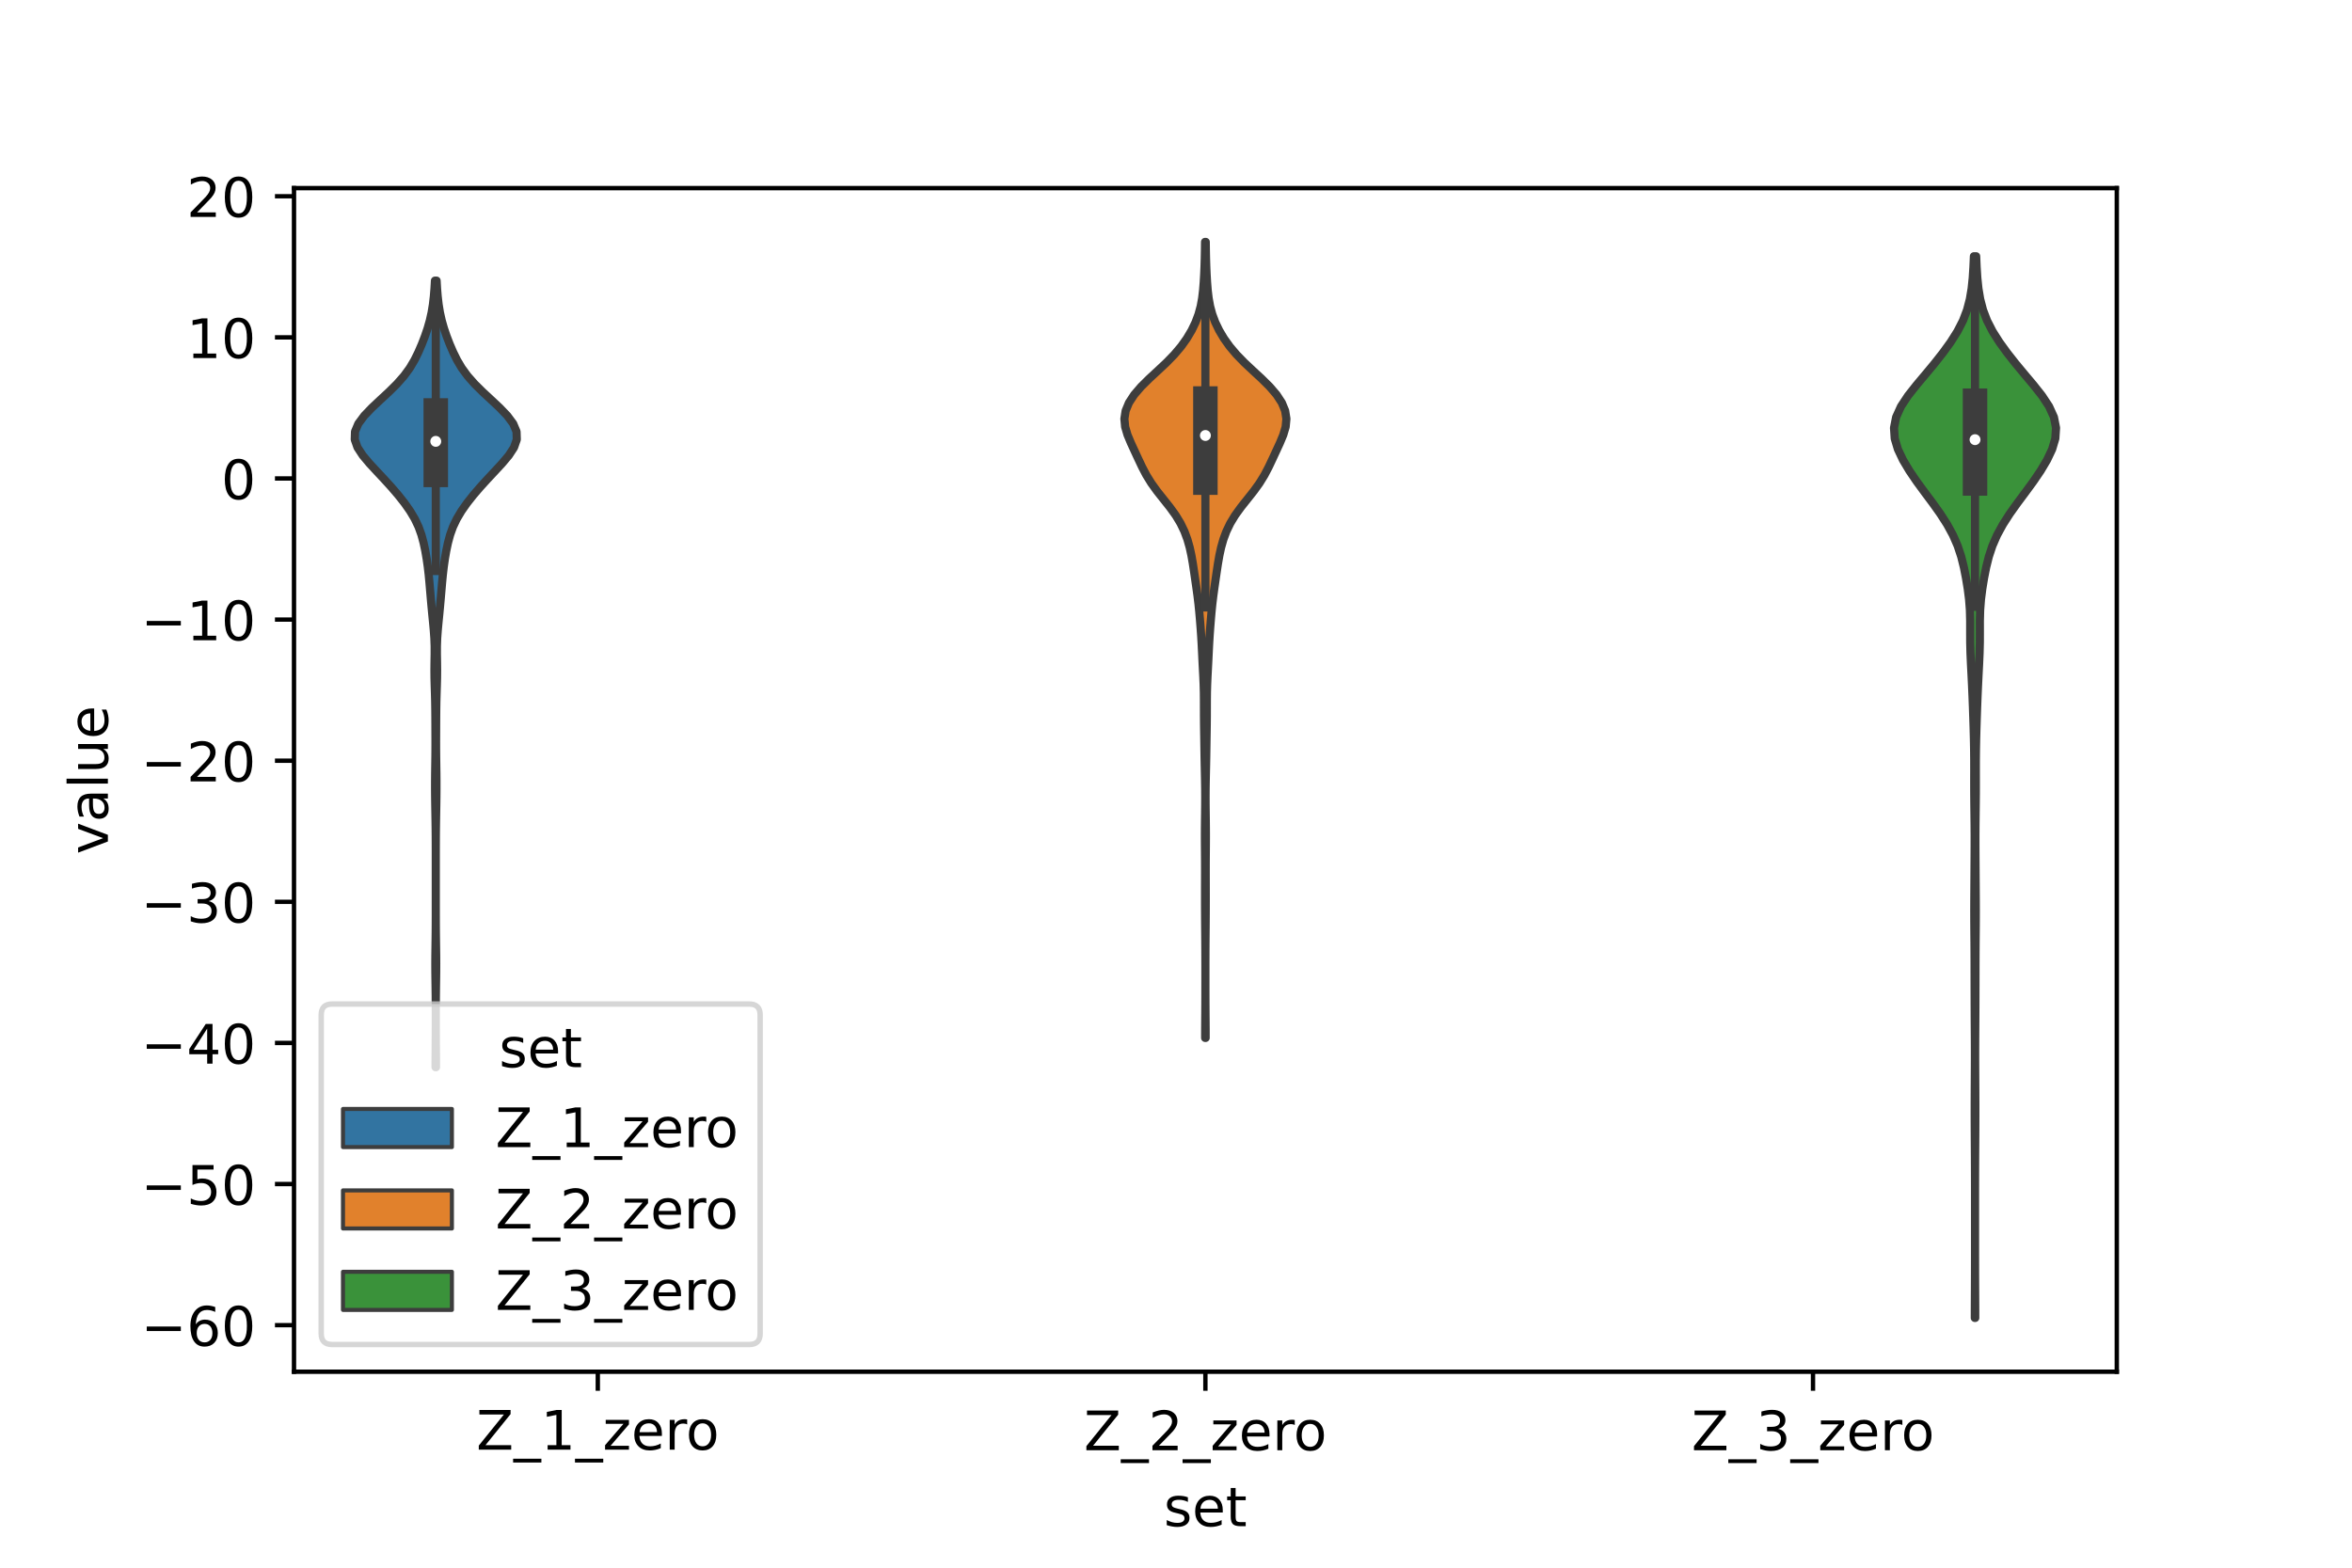 <?xml version="1.0" encoding="utf-8" standalone="no"?>
<!DOCTYPE svg PUBLIC "-//W3C//DTD SVG 1.1//EN"
  "http://www.w3.org/Graphics/SVG/1.1/DTD/svg11.dtd">
<!-- Created with matplotlib (https://matplotlib.org/) -->
<svg height="288pt" version="1.1" viewBox="0 0 432 288" width="432pt" xmlns="http://www.w3.org/2000/svg" xmlns:xlink="http://www.w3.org/1999/xlink">
 <defs>
  <style type="text/css">*{stroke-linecap:butt;stroke-linejoin:round;}</style>
 </defs>
 <g id="figure_1">
  <g id="patch_1">
   <path d="M 0 288 
L 432 288 
L 432 0 
L 0 0 
z
" style="fill:#ffffff;"/>
  </g>
  <g id="axes_1">
   <g id="patch_2">
    <path d="M 54 252 
L 388.8 252 
L 388.8 34.56 
L 54 34.56 
z
" style="fill:#ffffff;"/>
   </g>
   <g id="PolyCollection_1">
    <defs>
     <path d="M 80.082 -91.945 
L 79.998 -91.945 
L 80.002 -93.405 
L 80.012 -94.865 
L 80.024 -96.324 
L 80.032 -97.784 
L 80.037 -99.243 
L 80.038 -100.703 
L 80.037 -102.162 
L 80.033 -103.622 
L 80.023 -105.082 
L 80.006 -106.541 
L 79.984 -108.001 
L 79.965 -109.46 
L 79.958 -110.92 
L 79.966 -112.379 
L 79.986 -113.839 
L 80.007 -115.299 
L 80.024 -116.758 
L 80.034 -118.218 
L 80.038 -119.677 
L 80.039 -121.137 
L 80.04 -122.596 
L 80.04 -124.056 
L 80.04 -125.516 
L 80.04 -126.975 
L 80.04 -128.435 
L 80.04 -129.894 
L 80.039 -131.354 
L 80.036 -132.814 
L 80.03 -134.273 
L 80.017 -135.733 
L 79.996 -137.192 
L 79.971 -138.652 
L 79.945 -140.111 
L 79.924 -141.571 
L 79.912 -143.031 
L 79.913 -144.49 
L 79.926 -145.95 
L 79.948 -147.409 
L 79.969 -148.869 
L 79.982 -150.328 
L 79.985 -151.788 
L 79.98 -153.248 
L 79.974 -154.707 
L 79.967 -156.167 
L 79.954 -157.626 
L 79.931 -159.086 
L 79.892 -160.545 
L 79.845 -162.005 
L 79.806 -163.465 
L 79.794 -164.924 
L 79.81 -166.384 
L 79.835 -167.843 
L 79.834 -169.303 
L 79.78 -170.763 
L 79.675 -172.222 
L 79.54 -173.682 
L 79.396 -175.141 
L 79.258 -176.601 
L 79.127 -178.06 
L 79.003 -179.52 
L 78.879 -180.98 
L 78.74 -182.439 
L 78.571 -183.899 
L 78.363 -185.358 
L 78.111 -186.818 
L 77.803 -188.277 
L 77.41 -189.737 
L 76.887 -191.197 
L 76.196 -192.656 
L 75.328 -194.116 
L 74.303 -195.575 
L 73.15 -197.035 
L 71.896 -198.494 
L 70.569 -199.954 
L 69.202 -201.414 
L 67.854 -202.873 
L 66.626 -204.333 
L 65.672 -205.792 
L 65.16 -207.252 
L 65.207 -208.711 
L 65.822 -210.171 
L 66.906 -211.631 
L 68.305 -213.09 
L 69.86 -214.55 
L 71.433 -216.009 
L 72.907 -217.469 
L 74.196 -218.929 
L 75.264 -220.388 
L 76.129 -221.848 
L 76.849 -223.307 
L 77.478 -224.767 
L 78.042 -226.226 
L 78.54 -227.686 
L 78.955 -229.146 
L 79.279 -230.605 
L 79.517 -232.065 
L 79.685 -233.524 
L 79.804 -234.984 
L 79.888 -236.443 
L 80.192 -236.443 
L 80.192 -236.443 
L 80.276 -234.984 
L 80.395 -233.524 
L 80.563 -232.065 
L 80.801 -230.605 
L 81.125 -229.146 
L 81.54 -227.686 
L 82.038 -226.226 
L 82.602 -224.767 
L 83.231 -223.307 
L 83.951 -221.848 
L 84.816 -220.388 
L 85.884 -218.929 
L 87.173 -217.469 
L 88.647 -216.009 
L 90.22 -214.55 
L 91.775 -213.09 
L 93.174 -211.631 
L 94.258 -210.171 
L 94.873 -208.711 
L 94.92 -207.252 
L 94.408 -205.792 
L 93.454 -204.333 
L 92.226 -202.873 
L 90.878 -201.414 
L 89.511 -199.954 
L 88.184 -198.494 
L 86.93 -197.035 
L 85.777 -195.575 
L 84.752 -194.116 
L 83.884 -192.656 
L 83.193 -191.197 
L 82.67 -189.737 
L 82.277 -188.277 
L 81.969 -186.818 
L 81.717 -185.358 
L 81.509 -183.899 
L 81.34 -182.439 
L 81.201 -180.98 
L 81.077 -179.52 
L 80.953 -178.06 
L 80.822 -176.601 
L 80.684 -175.141 
L 80.54 -173.682 
L 80.405 -172.222 
L 80.3 -170.763 
L 80.246 -169.303 
L 80.245 -167.843 
L 80.27 -166.384 
L 80.286 -164.924 
L 80.274 -163.465 
L 80.235 -162.005 
L 80.188 -160.545 
L 80.149 -159.086 
L 80.126 -157.626 
L 80.113 -156.167 
L 80.106 -154.707 
L 80.1 -153.248 
L 80.095 -151.788 
L 80.098 -150.328 
L 80.111 -148.869 
L 80.132 -147.409 
L 80.154 -145.95 
L 80.167 -144.49 
L 80.168 -143.031 
L 80.156 -141.571 
L 80.135 -140.111 
L 80.109 -138.652 
L 80.084 -137.192 
L 80.063 -135.733 
L 80.05 -134.273 
L 80.044 -132.814 
L 80.041 -131.354 
L 80.04 -129.894 
L 80.04 -128.435 
L 80.04 -126.975 
L 80.04 -125.516 
L 80.04 -124.056 
L 80.04 -122.596 
L 80.041 -121.137 
L 80.042 -119.677 
L 80.046 -118.218 
L 80.056 -116.758 
L 80.073 -115.299 
L 80.094 -113.839 
L 80.114 -112.379 
L 80.122 -110.92 
L 80.115 -109.46 
L 80.096 -108.001 
L 80.074 -106.541 
L 80.057 -105.082 
L 80.047 -103.622 
L 80.043 -102.162 
L 80.042 -100.703 
L 80.043 -99.243 
L 80.048 -97.784 
L 80.056 -96.324 
L 80.068 -94.865 
L 80.078 -93.405 
L 80.082 -91.945 
z
" id="m7f9926724a" style="stroke:#3d3d3d;stroke-width:1.5;"/>
    </defs>
    <g clip-path="url(#p58c497f8de)">
     <use style="fill:#3274a1;stroke:#3d3d3d;stroke-width:1.5;" x="0" xlink:href="#m7f9926724a" y="288"/>
    </g>
   </g>
   <g id="PolyCollection_2">
    <defs>
     <path d="M 221.446 -97.325 
L 221.354 -97.325 
L 221.357 -98.802 
L 221.367 -100.279 
L 221.379 -101.756 
L 221.389 -103.233 
L 221.395 -104.71 
L 221.398 -106.188 
L 221.399 -107.665 
L 221.399 -109.142 
L 221.399 -110.619 
L 221.396 -112.096 
L 221.391 -113.573 
L 221.382 -115.05 
L 221.369 -116.527 
L 221.356 -118.004 
L 221.345 -119.481 
L 221.338 -120.958 
L 221.334 -122.435 
L 221.334 -123.913 
L 221.336 -125.39 
L 221.34 -126.867 
L 221.341 -128.344 
L 221.338 -129.821 
L 221.328 -131.298 
L 221.316 -132.775 
L 221.309 -134.252 
L 221.313 -135.729 
L 221.328 -137.206 
L 221.347 -138.683 
L 221.363 -140.16 
L 221.368 -141.638 
L 221.36 -143.115 
L 221.337 -144.592 
L 221.307 -146.069 
L 221.274 -147.546 
L 221.245 -149.023 
L 221.221 -150.5 
L 221.198 -151.977 
L 221.174 -153.454 
L 221.152 -154.931 
L 221.139 -156.408 
L 221.135 -157.885 
L 221.132 -159.363 
L 221.117 -160.84 
L 221.076 -162.317 
L 221.011 -163.794 
L 220.933 -165.271 
L 220.858 -166.748 
L 220.787 -168.225 
L 220.713 -169.702 
L 220.625 -171.179 
L 220.52 -172.656 
L 220.403 -174.133 
L 220.274 -175.61 
L 220.125 -177.088 
L 219.947 -178.565 
L 219.744 -180.042 
L 219.531 -181.519 
L 219.316 -182.996 
L 219.093 -184.473 
L 218.836 -185.95 
L 218.514 -187.427 
L 218.096 -188.904 
L 217.548 -190.381 
L 216.837 -191.858 
L 215.942 -193.336 
L 214.874 -194.813 
L 213.7 -196.29 
L 212.529 -197.767 
L 211.463 -199.244 
L 210.553 -200.721 
L 209.779 -202.198 
L 209.079 -203.675 
L 208.395 -205.152 
L 207.714 -206.629 
L 207.097 -208.106 
L 206.659 -209.583 
L 206.52 -211.061 
L 206.751 -212.538 
L 207.363 -214.015 
L 208.328 -215.492 
L 209.596 -216.969 
L 211.087 -218.446 
L 212.685 -219.923 
L 214.257 -221.4 
L 215.694 -222.877 
L 216.942 -224.354 
L 217.996 -225.831 
L 218.873 -227.308 
L 219.586 -228.786 
L 220.138 -230.263 
L 220.537 -231.74 
L 220.804 -233.217 
L 220.978 -234.694 
L 221.094 -236.171 
L 221.179 -237.648 
L 221.243 -239.125 
L 221.287 -240.602 
L 221.316 -242.079 
L 221.335 -243.556 
L 221.465 -243.556 
L 221.465 -243.556 
L 221.484 -242.079 
L 221.513 -240.602 
L 221.557 -239.125 
L 221.621 -237.648 
L 221.706 -236.171 
L 221.822 -234.694 
L 221.996 -233.217 
L 222.263 -231.74 
L 222.662 -230.263 
L 223.214 -228.786 
L 223.927 -227.308 
L 224.804 -225.831 
L 225.858 -224.354 
L 227.106 -222.877 
L 228.543 -221.4 
L 230.115 -219.923 
L 231.713 -218.446 
L 233.204 -216.969 
L 234.472 -215.492 
L 235.437 -214.015 
L 236.049 -212.538 
L 236.28 -211.061 
L 236.141 -209.583 
L 235.703 -208.106 
L 235.086 -206.629 
L 234.405 -205.152 
L 233.721 -203.675 
L 233.021 -202.198 
L 232.247 -200.721 
L 231.337 -199.244 
L 230.271 -197.767 
L 229.1 -196.29 
L 227.926 -194.813 
L 226.858 -193.336 
L 225.963 -191.858 
L 225.252 -190.381 
L 224.704 -188.904 
L 224.286 -187.427 
L 223.964 -185.95 
L 223.707 -184.473 
L 223.484 -182.996 
L 223.269 -181.519 
L 223.056 -180.042 
L 222.853 -178.565 
L 222.675 -177.088 
L 222.526 -175.61 
L 222.397 -174.133 
L 222.28 -172.656 
L 222.175 -171.179 
L 222.087 -169.702 
L 222.013 -168.225 
L 221.942 -166.748 
L 221.867 -165.271 
L 221.789 -163.794 
L 221.724 -162.317 
L 221.683 -160.84 
L 221.668 -159.363 
L 221.665 -157.885 
L 221.661 -156.408 
L 221.648 -154.931 
L 221.626 -153.454 
L 221.602 -151.977 
L 221.579 -150.5 
L 221.555 -149.023 
L 221.526 -147.546 
L 221.493 -146.069 
L 221.463 -144.592 
L 221.44 -143.115 
L 221.432 -141.638 
L 221.437 -140.16 
L 221.453 -138.683 
L 221.472 -137.206 
L 221.487 -135.729 
L 221.491 -134.252 
L 221.484 -132.775 
L 221.472 -131.298 
L 221.462 -129.821 
L 221.459 -128.344 
L 221.46 -126.867 
L 221.464 -125.39 
L 221.466 -123.913 
L 221.466 -122.435 
L 221.462 -120.958 
L 221.455 -119.481 
L 221.444 -118.004 
L 221.431 -116.527 
L 221.418 -115.05 
L 221.409 -113.573 
L 221.404 -112.096 
L 221.401 -110.619 
L 221.401 -109.142 
L 221.401 -107.665 
L 221.402 -106.188 
L 221.405 -104.71 
L 221.411 -103.233 
L 221.421 -101.756 
L 221.433 -100.279 
L 221.443 -98.802 
L 221.446 -97.325 
z
" id="m7eb7a88942" style="stroke:#3d3d3d;stroke-width:1.5;"/>
    </defs>
    <g clip-path="url(#p58c497f8de)">
     <use style="fill:#e1812c;stroke:#3d3d3d;stroke-width:1.5;" x="0" xlink:href="#m7eb7a88942" y="288"/>
    </g>
   </g>
   <g id="PolyCollection_3">
    <defs>
     <path d="M 362.8 -45.884 
L 362.72 -45.884 
L 362.724 -47.854 
L 362.734 -49.824 
L 362.744 -51.794 
L 362.752 -53.764 
L 362.757 -55.734 
L 362.759 -57.704 
L 362.76 -59.674 
L 362.76 -61.644 
L 362.76 -63.614 
L 362.76 -65.584 
L 362.76 -67.554 
L 362.759 -69.524 
L 362.756 -71.495 
L 362.75 -73.465 
L 362.741 -75.435 
L 362.728 -77.405 
L 362.715 -79.375 
L 362.705 -81.345 
L 362.7 -83.315 
L 362.701 -85.285 
L 362.707 -87.255 
L 362.717 -89.225 
L 362.728 -91.195 
L 362.736 -93.165 
L 362.736 -95.135 
L 362.728 -97.105 
L 362.716 -99.075 
L 362.704 -101.046 
L 362.695 -103.016 
L 362.688 -104.986 
L 362.683 -106.956 
L 362.679 -108.926 
L 362.676 -110.896 
L 362.67 -112.866 
L 362.658 -114.836 
L 362.64 -116.806 
L 362.626 -118.776 
L 362.621 -120.746 
L 362.628 -122.716 
L 362.641 -124.686 
L 362.654 -126.656 
L 362.666 -128.627 
L 362.679 -130.597 
L 362.689 -132.567 
L 362.69 -134.537 
L 362.678 -136.507 
L 362.655 -138.477 
L 362.631 -140.447 
L 362.614 -142.417 
L 362.611 -144.387 
L 362.615 -146.357 
L 362.613 -148.327 
L 362.593 -150.297 
L 362.554 -152.267 
L 362.501 -154.237 
L 362.439 -156.207 
L 362.371 -158.178 
L 362.295 -160.148 
L 362.209 -162.118 
L 362.113 -164.088 
L 362.011 -166.058 
L 361.924 -168.028 
L 361.875 -169.998 
L 361.869 -171.968 
L 361.871 -173.938 
L 361.82 -175.908 
L 361.67 -177.878 
L 361.42 -179.848 
L 361.098 -181.818 
L 360.71 -183.788 
L 360.22 -185.759 
L 359.568 -187.729 
L 358.708 -189.699 
L 357.633 -191.669 
L 356.367 -193.639 
L 354.96 -195.609 
L 353.49 -197.579 
L 352.046 -199.549 
L 350.707 -201.519 
L 349.534 -203.489 
L 348.6 -205.459 
L 348.012 -207.429 
L 347.88 -209.399 
L 348.269 -211.369 
L 349.162 -213.339 
L 350.463 -215.31 
L 352.021 -217.28 
L 353.677 -219.25 
L 355.313 -221.22 
L 356.864 -223.19 
L 358.29 -225.16 
L 359.537 -227.13 
L 360.547 -229.1 
L 361.297 -231.07 
L 361.811 -233.04 
L 362.14 -235.01 
L 362.342 -236.98 
L 362.466 -238.95 
L 362.552 -240.92 
L 362.968 -240.92 
L 362.968 -240.92 
L 363.054 -238.95 
L 363.178 -236.98 
L 363.38 -235.01 
L 363.709 -233.04 
L 364.223 -231.07 
L 364.973 -229.1 
L 365.983 -227.13 
L 367.23 -225.16 
L 368.656 -223.19 
L 370.207 -221.22 
L 371.843 -219.25 
L 373.499 -217.28 
L 375.057 -215.31 
L 376.358 -213.339 
L 377.251 -211.369 
L 377.64 -209.399 
L 377.508 -207.429 
L 376.92 -205.459 
L 375.986 -203.489 
L 374.813 -201.519 
L 373.474 -199.549 
L 372.03 -197.579 
L 370.56 -195.609 
L 369.153 -193.639 
L 367.887 -191.669 
L 366.812 -189.699 
L 365.952 -187.729 
L 365.3 -185.759 
L 364.81 -183.788 
L 364.422 -181.818 
L 364.1 -179.848 
L 363.85 -177.878 
L 363.7 -175.908 
L 363.649 -173.938 
L 363.651 -171.968 
L 363.645 -169.998 
L 363.596 -168.028 
L 363.509 -166.058 
L 363.407 -164.088 
L 363.311 -162.118 
L 363.225 -160.148 
L 363.149 -158.178 
L 363.081 -156.207 
L 363.019 -154.237 
L 362.966 -152.267 
L 362.927 -150.297 
L 362.907 -148.327 
L 362.905 -146.357 
L 362.909 -144.387 
L 362.906 -142.417 
L 362.889 -140.447 
L 362.865 -138.477 
L 362.842 -136.507 
L 362.83 -134.537 
L 362.831 -132.567 
L 362.841 -130.597 
L 362.854 -128.627 
L 362.866 -126.656 
L 362.879 -124.686 
L 362.892 -122.716 
L 362.899 -120.746 
L 362.894 -118.776 
L 362.88 -116.806 
L 362.862 -114.836 
L 362.85 -112.866 
L 362.844 -110.896 
L 362.841 -108.926 
L 362.837 -106.956 
L 362.832 -104.986 
L 362.825 -103.016 
L 362.816 -101.046 
L 362.804 -99.075 
L 362.792 -97.105 
L 362.784 -95.135 
L 362.784 -93.165 
L 362.792 -91.195 
L 362.803 -89.225 
L 362.813 -87.255 
L 362.819 -85.285 
L 362.82 -83.315 
L 362.815 -81.345 
L 362.805 -79.375 
L 362.792 -77.405 
L 362.779 -75.435 
L 362.77 -73.465 
L 362.764 -71.495 
L 362.761 -69.524 
L 362.76 -67.554 
L 362.76 -65.584 
L 362.76 -63.614 
L 362.76 -61.644 
L 362.76 -59.674 
L 362.761 -57.704 
L 362.763 -55.734 
L 362.768 -53.764 
L 362.776 -51.794 
L 362.786 -49.824 
L 362.796 -47.854 
L 362.8 -45.884 
z
" id="me64daa27cd" style="stroke:#3d3d3d;stroke-width:1.5;"/>
    </defs>
    <g clip-path="url(#p58c497f8de)">
     <use style="fill:#3a923a;stroke:#3d3d3d;stroke-width:1.5;" x="0" xlink:href="#me64daa27cd" y="288"/>
    </g>
   </g>
   <g id="patch_3">
    <path clip-path="url(#p58c497f8de)" d="M 109.8 87.9 
L 109.8 87.9 
L 109.8 87.9 
L 109.8 87.9 
z
" style="fill:#3274a1;stroke:#3d3d3d;stroke-linejoin:miter;stroke-width:0.75;"/>
   </g>
   <g id="patch_4">
    <path clip-path="url(#p58c497f8de)" d="M 109.8 87.9 
L 109.8 87.9 
L 109.8 87.9 
L 109.8 87.9 
z
" style="fill:#e1812c;stroke:#3d3d3d;stroke-linejoin:miter;stroke-width:0.75;"/>
   </g>
   <g id="patch_5">
    <path clip-path="url(#p58c497f8de)" d="M 109.8 87.9 
L 109.8 87.9 
L 109.8 87.9 
L 109.8 87.9 
z
" style="fill:#3a923a;stroke:#3d3d3d;stroke-linejoin:miter;stroke-width:0.75;"/>
   </g>
   <g id="matplotlib.axis_1">
    <g id="xtick_1">
     <g id="line2d_1">
      <defs>
       <path d="M 0 0 
L 0 3.5 
" id="m9282b40829" style="stroke:#000000;stroke-width:0.8;"/>
      </defs>
      <g>
       <use style="stroke:#000000;stroke-width:0.8;" x="109.8" xlink:href="#m9282b40829" y="252"/>
      </g>
     </g>
     <g id="text_1">
      <!-- Z_1_zero -->
      <g transform="translate(87.491 266.32)scale(0.1 -0.1)">
       <defs>
        <path d="M 5.609 72.906 
L 62.891 72.906 
L 62.891 65.375 
L 16.797 8.297 
L 64.016 8.297 
L 64.016 0 
L 4.5 0 
L 4.5 7.516 
L 50.594 64.594 
L 5.609 64.594 
z
" id="DejaVuSans-90"/>
        <path d="M 50.984 -16.609 
L 50.984 -23.578 
L -0.984 -23.578 
L -0.984 -16.609 
z
" id="DejaVuSans-95"/>
        <path d="M 12.406 8.297 
L 28.516 8.297 
L 28.516 63.922 
L 10.984 60.406 
L 10.984 69.391 
L 28.422 72.906 
L 38.281 72.906 
L 38.281 8.297 
L 54.391 8.297 
L 54.391 0 
L 12.406 0 
z
" id="DejaVuSans-49"/>
        <path d="M 5.516 54.688 
L 48.188 54.688 
L 48.188 46.484 
L 14.406 7.172 
L 48.188 7.172 
L 48.188 0 
L 4.297 0 
L 4.297 8.203 
L 38.094 47.516 
L 5.516 47.516 
z
" id="DejaVuSans-122"/>
        <path d="M 56.203 29.594 
L 56.203 25.203 
L 14.891 25.203 
Q 15.484 15.922 20.484 11.062 
Q 25.484 6.203 34.422 6.203 
Q 39.594 6.203 44.453 7.469 
Q 49.312 8.734 54.109 11.281 
L 54.109 2.781 
Q 49.266 0.734 44.188 -0.344 
Q 39.109 -1.422 33.891 -1.422 
Q 20.797 -1.422 13.156 6.188 
Q 5.516 13.812 5.516 26.812 
Q 5.516 40.234 12.766 48.109 
Q 20.016 56 32.328 56 
Q 43.359 56 49.781 48.891 
Q 56.203 41.797 56.203 29.594 
z
M 47.219 32.234 
Q 47.125 39.594 43.094 43.984 
Q 39.062 48.391 32.422 48.391 
Q 24.906 48.391 20.391 44.141 
Q 15.875 39.891 15.188 32.172 
z
" id="DejaVuSans-101"/>
        <path d="M 41.109 46.297 
Q 39.594 47.172 37.812 47.578 
Q 36.031 48 33.891 48 
Q 26.266 48 22.188 43.047 
Q 18.109 38.094 18.109 28.812 
L 18.109 0 
L 9.078 0 
L 9.078 54.688 
L 18.109 54.688 
L 18.109 46.188 
Q 20.953 51.172 25.484 53.578 
Q 30.031 56 36.531 56 
Q 37.453 56 38.578 55.875 
Q 39.703 55.766 41.062 55.516 
z
" id="DejaVuSans-114"/>
        <path d="M 30.609 48.391 
Q 23.391 48.391 19.188 42.75 
Q 14.984 37.109 14.984 27.297 
Q 14.984 17.484 19.156 11.844 
Q 23.344 6.203 30.609 6.203 
Q 37.797 6.203 41.984 11.859 
Q 46.188 17.531 46.188 27.297 
Q 46.188 37.016 41.984 42.703 
Q 37.797 48.391 30.609 48.391 
z
M 30.609 56 
Q 42.328 56 49.016 48.375 
Q 55.719 40.766 55.719 27.297 
Q 55.719 13.875 49.016 6.219 
Q 42.328 -1.422 30.609 -1.422 
Q 18.844 -1.422 12.172 6.219 
Q 5.516 13.875 5.516 27.297 
Q 5.516 40.766 12.172 48.375 
Q 18.844 56 30.609 56 
z
" id="DejaVuSans-111"/>
       </defs>
       <use xlink:href="#DejaVuSans-90"/>
       <use x="68.506" xlink:href="#DejaVuSans-95"/>
       <use x="118.506" xlink:href="#DejaVuSans-49"/>
       <use x="182.129" xlink:href="#DejaVuSans-95"/>
       <use x="232.129" xlink:href="#DejaVuSans-122"/>
       <use x="284.619" xlink:href="#DejaVuSans-101"/>
       <use x="346.143" xlink:href="#DejaVuSans-114"/>
       <use x="385.006" xlink:href="#DejaVuSans-111"/>
      </g>
     </g>
    </g>
    <g id="xtick_2">
     <g id="line2d_2">
      <g>
       <use style="stroke:#000000;stroke-width:0.8;" x="221.4" xlink:href="#m9282b40829" y="252"/>
      </g>
     </g>
     <g id="text_2">
      <!-- Z_2_zero -->
      <g transform="translate(199.091 266.422)scale(0.1 -0.1)">
       <defs>
        <path d="M 19.188 8.297 
L 53.609 8.297 
L 53.609 0 
L 7.328 0 
L 7.328 8.297 
Q 12.938 14.109 22.625 23.891 
Q 32.328 33.688 34.812 36.531 
Q 39.547 41.844 41.422 45.531 
Q 43.312 49.219 43.312 52.781 
Q 43.312 58.594 39.234 62.25 
Q 35.156 65.922 28.609 65.922 
Q 23.969 65.922 18.812 64.312 
Q 13.672 62.703 7.812 59.422 
L 7.812 69.391 
Q 13.766 71.781 18.938 73 
Q 24.125 74.219 28.422 74.219 
Q 39.75 74.219 46.484 68.547 
Q 53.219 62.891 53.219 53.422 
Q 53.219 48.922 51.531 44.891 
Q 49.859 40.875 45.406 35.406 
Q 44.188 33.984 37.641 27.219 
Q 31.109 20.453 19.188 8.297 
z
" id="DejaVuSans-50"/>
       </defs>
       <use xlink:href="#DejaVuSans-90"/>
       <use x="68.506" xlink:href="#DejaVuSans-95"/>
       <use x="118.506" xlink:href="#DejaVuSans-50"/>
       <use x="182.129" xlink:href="#DejaVuSans-95"/>
       <use x="232.129" xlink:href="#DejaVuSans-122"/>
       <use x="284.619" xlink:href="#DejaVuSans-101"/>
       <use x="346.143" xlink:href="#DejaVuSans-114"/>
       <use x="385.006" xlink:href="#DejaVuSans-111"/>
      </g>
     </g>
    </g>
    <g id="xtick_3">
     <g id="line2d_3">
      <g>
       <use style="stroke:#000000;stroke-width:0.8;" x="333" xlink:href="#m9282b40829" y="252"/>
      </g>
     </g>
     <g id="text_3">
      <!-- Z_3_zero -->
      <g transform="translate(310.691 266.422)scale(0.1 -0.1)">
       <defs>
        <path d="M 40.578 39.312 
Q 47.656 37.797 51.625 33 
Q 55.609 28.219 55.609 21.188 
Q 55.609 10.406 48.188 4.484 
Q 40.766 -1.422 27.094 -1.422 
Q 22.516 -1.422 17.656 -0.516 
Q 12.797 0.391 7.625 2.203 
L 7.625 11.719 
Q 11.719 9.328 16.594 8.109 
Q 21.484 6.891 26.812 6.891 
Q 36.078 6.891 40.938 10.547 
Q 45.797 14.203 45.797 21.188 
Q 45.797 27.641 41.281 31.266 
Q 36.766 34.906 28.719 34.906 
L 20.219 34.906 
L 20.219 43.016 
L 29.109 43.016 
Q 36.375 43.016 40.234 45.922 
Q 44.094 48.828 44.094 54.297 
Q 44.094 59.906 40.109 62.906 
Q 36.141 65.922 28.719 65.922 
Q 24.656 65.922 20.016 65.031 
Q 15.375 64.156 9.812 62.312 
L 9.812 71.094 
Q 15.438 72.656 20.344 73.438 
Q 25.25 74.219 29.594 74.219 
Q 40.828 74.219 47.359 69.109 
Q 53.906 64.016 53.906 55.328 
Q 53.906 49.266 50.438 45.094 
Q 46.969 40.922 40.578 39.312 
z
" id="DejaVuSans-51"/>
       </defs>
       <use xlink:href="#DejaVuSans-90"/>
       <use x="68.506" xlink:href="#DejaVuSans-95"/>
       <use x="118.506" xlink:href="#DejaVuSans-51"/>
       <use x="182.129" xlink:href="#DejaVuSans-95"/>
       <use x="232.129" xlink:href="#DejaVuSans-122"/>
       <use x="284.619" xlink:href="#DejaVuSans-101"/>
       <use x="346.143" xlink:href="#DejaVuSans-114"/>
       <use x="385.006" xlink:href="#DejaVuSans-111"/>
      </g>
     </g>
    </g>
    <g id="text_4">
     <!-- set -->
     <g transform="translate(213.759 280.378)scale(0.1 -0.1)">
      <defs>
       <path d="M 44.281 53.078 
L 44.281 44.578 
Q 40.484 46.531 36.375 47.5 
Q 32.281 48.484 27.875 48.484 
Q 21.188 48.484 17.844 46.438 
Q 14.5 44.391 14.5 40.281 
Q 14.5 37.156 16.891 35.375 
Q 19.281 33.594 26.516 31.984 
L 29.594 31.297 
Q 39.156 29.25 43.188 25.516 
Q 47.219 21.781 47.219 15.094 
Q 47.219 7.469 41.188 3.016 
Q 35.156 -1.422 24.609 -1.422 
Q 20.219 -1.422 15.453 -0.562 
Q 10.688 0.297 5.422 2 
L 5.422 11.281 
Q 10.406 8.688 15.234 7.391 
Q 20.062 6.109 24.812 6.109 
Q 31.156 6.109 34.562 8.281 
Q 37.984 10.453 37.984 14.406 
Q 37.984 18.062 35.516 20.016 
Q 33.062 21.969 24.703 23.781 
L 21.578 24.516 
Q 13.234 26.266 9.516 29.906 
Q 5.812 33.547 5.812 39.891 
Q 5.812 47.609 11.281 51.797 
Q 16.75 56 26.812 56 
Q 31.781 56 36.172 55.266 
Q 40.578 54.547 44.281 53.078 
z
" id="DejaVuSans-115"/>
       <path d="M 18.312 70.219 
L 18.312 54.688 
L 36.812 54.688 
L 36.812 47.703 
L 18.312 47.703 
L 18.312 18.016 
Q 18.312 11.328 20.141 9.422 
Q 21.969 7.516 27.594 7.516 
L 36.812 7.516 
L 36.812 0 
L 27.594 0 
Q 17.188 0 13.234 3.875 
Q 9.281 7.766 9.281 18.016 
L 9.281 47.703 
L 2.688 47.703 
L 2.688 54.688 
L 9.281 54.688 
L 9.281 70.219 
z
" id="DejaVuSans-116"/>
      </defs>
      <use xlink:href="#DejaVuSans-115"/>
      <use x="52.1" xlink:href="#DejaVuSans-101"/>
      <use x="113.623" xlink:href="#DejaVuSans-116"/>
     </g>
    </g>
   </g>
   <g id="matplotlib.axis_2">
    <g id="ytick_1">
     <g id="line2d_4">
      <defs>
       <path d="M 0 0 
L -3.5 0 
" id="mb6bd11677c" style="stroke:#000000;stroke-width:0.8;"/>
      </defs>
      <g>
       <use style="stroke:#000000;stroke-width:0.8;" x="54" xlink:href="#mb6bd11677c" y="243.447"/>
      </g>
     </g>
     <g id="text_5">
      <!-- −60 -->
      <g transform="translate(25.895 247.246)scale(0.1 -0.1)">
       <defs>
        <path d="M 10.594 35.5 
L 73.188 35.5 
L 73.188 27.203 
L 10.594 27.203 
z
" id="DejaVuSans-8722"/>
        <path d="M 33.016 40.375 
Q 26.375 40.375 22.484 35.828 
Q 18.609 31.297 18.609 23.391 
Q 18.609 15.531 22.484 10.953 
Q 26.375 6.391 33.016 6.391 
Q 39.656 6.391 43.531 10.953 
Q 47.406 15.531 47.406 23.391 
Q 47.406 31.297 43.531 35.828 
Q 39.656 40.375 33.016 40.375 
z
M 52.594 71.297 
L 52.594 62.312 
Q 48.875 64.062 45.094 64.984 
Q 41.312 65.922 37.594 65.922 
Q 27.828 65.922 22.672 59.328 
Q 17.531 52.734 16.797 39.406 
Q 19.672 43.656 24.016 45.922 
Q 28.375 48.188 33.594 48.188 
Q 44.578 48.188 50.953 41.516 
Q 57.328 34.859 57.328 23.391 
Q 57.328 12.156 50.688 5.359 
Q 44.047 -1.422 33.016 -1.422 
Q 20.359 -1.422 13.672 8.266 
Q 6.984 17.969 6.984 36.375 
Q 6.984 53.656 15.188 63.938 
Q 23.391 74.219 37.203 74.219 
Q 40.922 74.219 44.703 73.484 
Q 48.484 72.75 52.594 71.297 
z
" id="DejaVuSans-54"/>
        <path d="M 31.781 66.406 
Q 24.172 66.406 20.328 58.906 
Q 16.5 51.422 16.5 36.375 
Q 16.5 21.391 20.328 13.891 
Q 24.172 6.391 31.781 6.391 
Q 39.453 6.391 43.281 13.891 
Q 47.125 21.391 47.125 36.375 
Q 47.125 51.422 43.281 58.906 
Q 39.453 66.406 31.781 66.406 
z
M 31.781 74.219 
Q 44.047 74.219 50.516 64.516 
Q 56.984 54.828 56.984 36.375 
Q 56.984 17.969 50.516 8.266 
Q 44.047 -1.422 31.781 -1.422 
Q 19.531 -1.422 13.062 8.266 
Q 6.594 17.969 6.594 36.375 
Q 6.594 54.828 13.062 64.516 
Q 19.531 74.219 31.781 74.219 
z
" id="DejaVuSans-48"/>
       </defs>
       <use xlink:href="#DejaVuSans-8722"/>
       <use x="83.789" xlink:href="#DejaVuSans-54"/>
       <use x="147.412" xlink:href="#DejaVuSans-48"/>
      </g>
     </g>
    </g>
    <g id="ytick_2">
     <g id="line2d_5">
      <g>
       <use style="stroke:#000000;stroke-width:0.8;" x="54" xlink:href="#mb6bd11677c" y="217.522"/>
      </g>
     </g>
     <g id="text_6">
      <!-- −50 -->
      <g transform="translate(25.895 221.322)scale(0.1 -0.1)">
       <defs>
        <path d="M 10.797 72.906 
L 49.516 72.906 
L 49.516 64.594 
L 19.828 64.594 
L 19.828 46.734 
Q 21.969 47.469 24.109 47.828 
Q 26.266 48.188 28.422 48.188 
Q 40.625 48.188 47.75 41.5 
Q 54.891 34.812 54.891 23.391 
Q 54.891 11.625 47.562 5.094 
Q 40.234 -1.422 26.906 -1.422 
Q 22.312 -1.422 17.547 -0.641 
Q 12.797 0.141 7.719 1.703 
L 7.719 11.625 
Q 12.109 9.234 16.797 8.062 
Q 21.484 6.891 26.703 6.891 
Q 35.156 6.891 40.078 11.328 
Q 45.016 15.766 45.016 23.391 
Q 45.016 31 40.078 35.438 
Q 35.156 39.891 26.703 39.891 
Q 22.75 39.891 18.812 39.016 
Q 14.891 38.141 10.797 36.281 
z
" id="DejaVuSans-53"/>
       </defs>
       <use xlink:href="#DejaVuSans-8722"/>
       <use x="83.789" xlink:href="#DejaVuSans-53"/>
       <use x="147.412" xlink:href="#DejaVuSans-48"/>
      </g>
     </g>
    </g>
    <g id="ytick_3">
     <g id="line2d_6">
      <g>
       <use style="stroke:#000000;stroke-width:0.8;" x="54" xlink:href="#mb6bd11677c" y="191.598"/>
      </g>
     </g>
     <g id="text_7">
      <!-- −40 -->
      <g transform="translate(25.895 195.397)scale(0.1 -0.1)">
       <defs>
        <path d="M 37.797 64.312 
L 12.891 25.391 
L 37.797 25.391 
z
M 35.203 72.906 
L 47.609 72.906 
L 47.609 25.391 
L 58.016 25.391 
L 58.016 17.188 
L 47.609 17.188 
L 47.609 0 
L 37.797 0 
L 37.797 17.188 
L 4.891 17.188 
L 4.891 26.703 
z
" id="DejaVuSans-52"/>
       </defs>
       <use xlink:href="#DejaVuSans-8722"/>
       <use x="83.789" xlink:href="#DejaVuSans-52"/>
       <use x="147.412" xlink:href="#DejaVuSans-48"/>
      </g>
     </g>
    </g>
    <g id="ytick_4">
     <g id="line2d_7">
      <g>
       <use style="stroke:#000000;stroke-width:0.8;" x="54" xlink:href="#mb6bd11677c" y="165.674"/>
      </g>
     </g>
     <g id="text_8">
      <!-- −30 -->
      <g transform="translate(25.895 169.473)scale(0.1 -0.1)">
       <use xlink:href="#DejaVuSans-8722"/>
       <use x="83.789" xlink:href="#DejaVuSans-51"/>
       <use x="147.412" xlink:href="#DejaVuSans-48"/>
      </g>
     </g>
    </g>
    <g id="ytick_5">
     <g id="line2d_8">
      <g>
       <use style="stroke:#000000;stroke-width:0.8;" x="54" xlink:href="#mb6bd11677c" y="139.749"/>
      </g>
     </g>
     <g id="text_9">
      <!-- −20 -->
      <g transform="translate(25.895 143.548)scale(0.1 -0.1)">
       <use xlink:href="#DejaVuSans-8722"/>
       <use x="83.789" xlink:href="#DejaVuSans-50"/>
       <use x="147.412" xlink:href="#DejaVuSans-48"/>
      </g>
     </g>
    </g>
    <g id="ytick_6">
     <g id="line2d_9">
      <g>
       <use style="stroke:#000000;stroke-width:0.8;" x="54" xlink:href="#mb6bd11677c" y="113.825"/>
      </g>
     </g>
     <g id="text_10">
      <!-- −10 -->
      <g transform="translate(25.895 117.624)scale(0.1 -0.1)">
       <use xlink:href="#DejaVuSans-8722"/>
       <use x="83.789" xlink:href="#DejaVuSans-49"/>
       <use x="147.412" xlink:href="#DejaVuSans-48"/>
      </g>
     </g>
    </g>
    <g id="ytick_7">
     <g id="line2d_10">
      <g>
       <use style="stroke:#000000;stroke-width:0.8;" x="54" xlink:href="#mb6bd11677c" y="87.9"/>
      </g>
     </g>
     <g id="text_11">
      <!-- 0 -->
      <g transform="translate(40.638 91.699)scale(0.1 -0.1)">
       <use xlink:href="#DejaVuSans-48"/>
      </g>
     </g>
    </g>
    <g id="ytick_8">
     <g id="line2d_11">
      <g>
       <use style="stroke:#000000;stroke-width:0.8;" x="54" xlink:href="#mb6bd11677c" y="61.976"/>
      </g>
     </g>
     <g id="text_12">
      <!-- 10 -->
      <g transform="translate(34.275 65.775)scale(0.1 -0.1)">
       <use xlink:href="#DejaVuSans-49"/>
       <use x="63.623" xlink:href="#DejaVuSans-48"/>
      </g>
     </g>
    </g>
    <g id="ytick_9">
     <g id="line2d_12">
      <g>
       <use style="stroke:#000000;stroke-width:0.8;" x="54" xlink:href="#mb6bd11677c" y="36.051"/>
      </g>
     </g>
     <g id="text_13">
      <!-- 20 -->
      <g transform="translate(34.275 39.85)scale(0.1 -0.1)">
       <use xlink:href="#DejaVuSans-50"/>
       <use x="63.623" xlink:href="#DejaVuSans-48"/>
      </g>
     </g>
    </g>
    <g id="text_14">
     <!-- value -->
     <g transform="translate(19.816 156.938)rotate(-90)scale(0.1 -0.1)">
      <defs>
       <path d="M 2.984 54.688 
L 12.5 54.688 
L 29.594 8.797 
L 46.688 54.688 
L 56.203 54.688 
L 35.688 0 
L 23.484 0 
z
" id="DejaVuSans-118"/>
       <path d="M 34.281 27.484 
Q 23.391 27.484 19.188 25 
Q 14.984 22.516 14.984 16.5 
Q 14.984 11.719 18.141 8.906 
Q 21.297 6.109 26.703 6.109 
Q 34.188 6.109 38.703 11.406 
Q 43.219 16.703 43.219 25.484 
L 43.219 27.484 
z
M 52.203 31.203 
L 52.203 0 
L 43.219 0 
L 43.219 8.297 
Q 40.141 3.328 35.547 0.953 
Q 30.953 -1.422 24.312 -1.422 
Q 15.922 -1.422 10.953 3.297 
Q 6 8.016 6 15.922 
Q 6 25.141 12.172 29.828 
Q 18.359 34.516 30.609 34.516 
L 43.219 34.516 
L 43.219 35.406 
Q 43.219 41.609 39.141 45 
Q 35.062 48.391 27.688 48.391 
Q 23 48.391 18.547 47.266 
Q 14.109 46.141 10.016 43.891 
L 10.016 52.203 
Q 14.938 54.109 19.578 55.047 
Q 24.219 56 28.609 56 
Q 40.484 56 46.344 49.844 
Q 52.203 43.703 52.203 31.203 
z
" id="DejaVuSans-97"/>
       <path d="M 9.422 75.984 
L 18.406 75.984 
L 18.406 0 
L 9.422 0 
z
" id="DejaVuSans-108"/>
       <path d="M 8.5 21.578 
L 8.5 54.688 
L 17.484 54.688 
L 17.484 21.922 
Q 17.484 14.156 20.5 10.266 
Q 23.531 6.391 29.594 6.391 
Q 36.859 6.391 41.078 11.031 
Q 45.312 15.672 45.312 23.688 
L 45.312 54.688 
L 54.297 54.688 
L 54.297 0 
L 45.312 0 
L 45.312 8.406 
Q 42.047 3.422 37.719 1 
Q 33.406 -1.422 27.688 -1.422 
Q 18.266 -1.422 13.375 4.438 
Q 8.5 10.297 8.5 21.578 
z
M 31.109 56 
z
" id="DejaVuSans-117"/>
      </defs>
      <use xlink:href="#DejaVuSans-118"/>
      <use x="59.18" xlink:href="#DejaVuSans-97"/>
      <use x="120.459" xlink:href="#DejaVuSans-108"/>
      <use x="148.242" xlink:href="#DejaVuSans-117"/>
      <use x="211.621" xlink:href="#DejaVuSans-101"/>
     </g>
    </g>
   </g>
   <g id="line2d_13">
    <path clip-path="url(#p58c497f8de)" d="M 80.04 104.901 
L 80.04 57.701 
" style="fill:none;stroke:#3d3d3d;stroke-linecap:square;stroke-width:1.5;"/>
   </g>
   <g id="line2d_14">
    <path clip-path="url(#p58c497f8de)" d="M 80.04 87.253 
L 80.04 75.403 
" style="fill:none;stroke:#3d3d3d;stroke-linecap:square;stroke-width:4.5;"/>
   </g>
   <g id="line2d_15">
    <path clip-path="url(#p58c497f8de)" d="M 221.4 111.592 
L 221.4 50.47 
" style="fill:none;stroke:#3d3d3d;stroke-linecap:square;stroke-width:1.5;"/>
   </g>
   <g id="line2d_16">
    <path clip-path="url(#p58c497f8de)" d="M 221.4 88.664 
L 221.4 73.217 
" style="fill:none;stroke:#3d3d3d;stroke-linecap:square;stroke-width:4.5;"/>
   </g>
   <g id="line2d_17">
    <path clip-path="url(#p58c497f8de)" d="M 362.76 111.472 
L 362.76 51.492 
" style="fill:none;stroke:#3d3d3d;stroke-linecap:square;stroke-width:1.5;"/>
   </g>
   <g id="line2d_18">
    <path clip-path="url(#p58c497f8de)" d="M 362.76 88.812 
L 362.76 73.62 
" style="fill:none;stroke:#3d3d3d;stroke-linecap:square;stroke-width:4.5;"/>
   </g>
   <g id="patch_6">
    <path d="M 54 252 
L 54 34.56 
" style="fill:none;stroke:#000000;stroke-linecap:square;stroke-linejoin:miter;stroke-width:0.8;"/>
   </g>
   <g id="patch_7">
    <path d="M 388.8 252 
L 388.8 34.56 
" style="fill:none;stroke:#000000;stroke-linecap:square;stroke-linejoin:miter;stroke-width:0.8;"/>
   </g>
   <g id="patch_8">
    <path d="M 54 252 
L 388.8 252 
" style="fill:none;stroke:#000000;stroke-linecap:square;stroke-linejoin:miter;stroke-width:0.8;"/>
   </g>
   <g id="patch_9">
    <path d="M 54 34.56 
L 388.8 34.56 
" style="fill:none;stroke:#000000;stroke-linecap:square;stroke-linejoin:miter;stroke-width:0.8;"/>
   </g>
   <g id="PathCollection_1">
    <defs>
     <path d="M 0 1.5 
C 0.398 1.5 0.779 1.342 1.061 1.061 
C 1.342 0.779 1.5 0.398 1.5 0 
C 1.5 -0.398 1.342 -0.779 1.061 -1.061 
C 0.779 -1.342 0.398 -1.5 0 -1.5 
C -0.398 -1.5 -0.779 -1.342 -1.061 -1.061 
C -1.342 -0.779 -1.5 -0.398 -1.5 0 
C -1.5 0.398 -1.342 0.779 -1.061 1.061 
C -0.779 1.342 -0.398 1.5 0 1.5 
z
" id="m6972646460" style="stroke:#3d3d3d;"/>
    </defs>
    <g clip-path="url(#p58c497f8de)">
     <use style="fill:#ffffff;stroke:#3d3d3d;" x="80.04" xlink:href="#m6972646460" y="81.082"/>
    </g>
   </g>
   <g id="PathCollection_2">
    <g clip-path="url(#p58c497f8de)">
     <use style="fill:#ffffff;stroke:#3d3d3d;" x="221.4" xlink:href="#m6972646460" y="80.004"/>
    </g>
   </g>
   <g id="PathCollection_3">
    <g clip-path="url(#p58c497f8de)">
     <use style="fill:#ffffff;stroke:#3d3d3d;" x="362.76" xlink:href="#m6972646460" y="80.769"/>
    </g>
   </g>
   <g id="legend_1">
    <g id="patch_10">
     <path d="M 61 247 
L 137.619 247 
Q 139.619 247 139.619 245 
L 139.619 186.453 
Q 139.619 184.453 137.619 184.453 
L 61 184.453 
Q 59 184.453 59 186.453 
L 59 245 
Q 59 247 61 247 
z
" style="fill:#ffffff;opacity:0.8;stroke:#cccccc;stroke-linejoin:miter;"/>
    </g>
    <g id="text_15">
     <!-- set -->
     <g transform="translate(91.668 196.052)scale(0.1 -0.1)">
      <use xlink:href="#DejaVuSans-115"/>
      <use x="52.1" xlink:href="#DejaVuSans-101"/>
      <use x="113.623" xlink:href="#DejaVuSans-116"/>
     </g>
    </g>
    <g id="patch_11">
     <path d="M 63 210.73 
L 83 210.73 
L 83 203.73 
L 63 203.73 
z
" style="fill:#3274a1;stroke:#3d3d3d;stroke-linejoin:miter;stroke-width:0.75;"/>
    </g>
    <g id="text_16">
     <!-- Z_1_zero -->
     <g transform="translate(91 210.73)scale(0.1 -0.1)">
      <use xlink:href="#DejaVuSans-90"/>
      <use x="68.506" xlink:href="#DejaVuSans-95"/>
      <use x="118.506" xlink:href="#DejaVuSans-49"/>
      <use x="182.129" xlink:href="#DejaVuSans-95"/>
      <use x="232.129" xlink:href="#DejaVuSans-122"/>
      <use x="284.619" xlink:href="#DejaVuSans-101"/>
      <use x="346.143" xlink:href="#DejaVuSans-114"/>
      <use x="385.006" xlink:href="#DejaVuSans-111"/>
     </g>
    </g>
    <g id="patch_12">
     <path d="M 63 225.686 
L 83 225.686 
L 83 218.686 
L 63 218.686 
z
" style="fill:#e1812c;stroke:#3d3d3d;stroke-linejoin:miter;stroke-width:0.75;"/>
    </g>
    <g id="text_17">
     <!-- Z_2_zero -->
     <g transform="translate(91 225.686)scale(0.1 -0.1)">
      <use xlink:href="#DejaVuSans-90"/>
      <use x="68.506" xlink:href="#DejaVuSans-95"/>
      <use x="118.506" xlink:href="#DejaVuSans-50"/>
      <use x="182.129" xlink:href="#DejaVuSans-95"/>
      <use x="232.129" xlink:href="#DejaVuSans-122"/>
      <use x="284.619" xlink:href="#DejaVuSans-101"/>
      <use x="346.143" xlink:href="#DejaVuSans-114"/>
      <use x="385.006" xlink:href="#DejaVuSans-111"/>
     </g>
    </g>
    <g id="patch_13">
     <path d="M 63 240.642 
L 83 240.642 
L 83 233.642 
L 63 233.642 
z
" style="fill:#3a923a;stroke:#3d3d3d;stroke-linejoin:miter;stroke-width:0.75;"/>
    </g>
    <g id="text_18">
     <!-- Z_3_zero -->
     <g transform="translate(91 240.642)scale(0.1 -0.1)">
      <use xlink:href="#DejaVuSans-90"/>
      <use x="68.506" xlink:href="#DejaVuSans-95"/>
      <use x="118.506" xlink:href="#DejaVuSans-51"/>
      <use x="182.129" xlink:href="#DejaVuSans-95"/>
      <use x="232.129" xlink:href="#DejaVuSans-122"/>
      <use x="284.619" xlink:href="#DejaVuSans-101"/>
      <use x="346.143" xlink:href="#DejaVuSans-114"/>
      <use x="385.006" xlink:href="#DejaVuSans-111"/>
     </g>
    </g>
   </g>
  </g>
 </g>
 <defs>
  <clipPath id="p58c497f8de">
   <rect height="217.44" width="334.8" x="54" y="34.56"/>
  </clipPath>
 </defs>
</svg>

